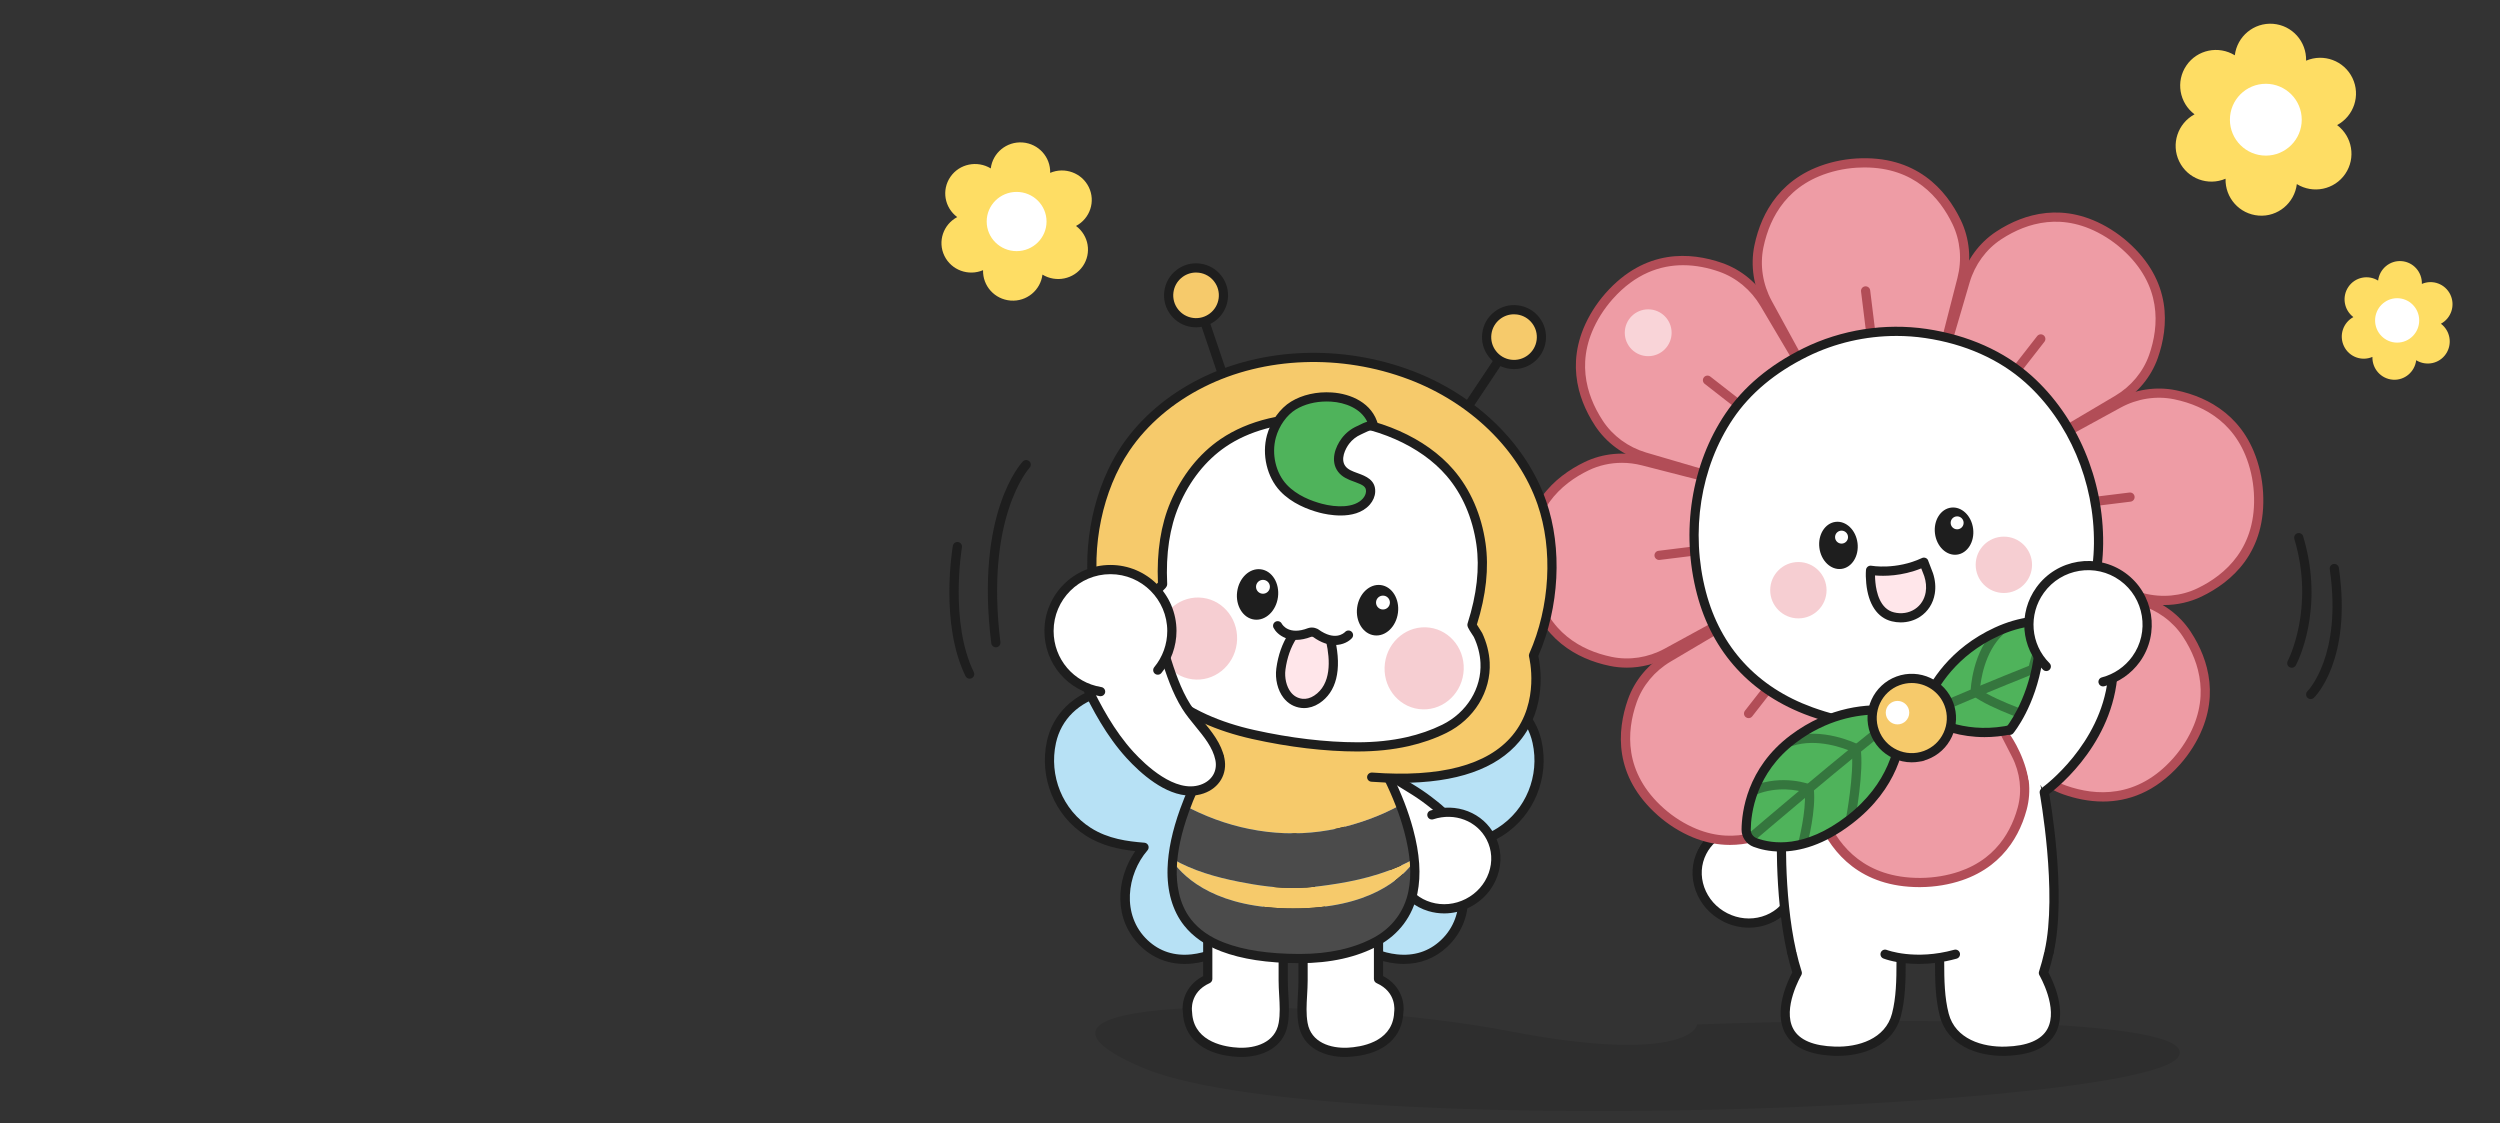 <svg width="316" height="142" viewBox="0 0 316 142" fill="none" xmlns="http://www.w3.org/2000/svg">
<rect x="0" y="0" width="316" height="142" fill="#333333" stroke="none"/>
<g clip-path="url(#clip0_7737_14744)">
<path d="M190.891 130.358C208.911 133.835 214.148 131.229 214.515 129.491C236.277 128.692 278.903 128.402 275.31 133.627C270.818 140.158 166.031 144.401 144.176 134.857C122.321 125.313 168.367 126.011 190.891 130.358Z" fill="black" fill-opacity="0.1"/>
<path d="M222.717 104.688C219.814 103.727 216.626 104.897 215.263 107.573C213.75 110.542 215.055 114.239 218.179 115.83C221.304 117.423 225.062 116.307 226.575 113.338C227.238 112.036 227.36 110.595 227.024 109.253" fill="white"/>
<path d="M221.17 117.14C220.058 117.14 218.945 116.873 217.915 116.349C216.271 115.511 215.034 114.113 214.434 112.412C213.829 110.7 213.939 108.888 214.745 107.309C216.228 104.397 219.661 103.062 222.901 104.136C223.206 104.237 223.371 104.566 223.27 104.871C223.169 105.176 222.838 105.343 222.535 105.24C219.843 104.35 217.003 105.441 215.781 107.837C215.123 109.128 215.034 110.616 215.531 112.024C216.032 113.441 217.066 114.609 218.444 115.312C219.821 116.014 221.374 116.164 222.815 115.736C224.247 115.312 225.398 114.366 226.056 113.074C226.628 111.95 226.772 110.643 226.459 109.395C226.382 109.082 226.57 108.767 226.882 108.688C227.196 108.609 227.509 108.799 227.588 109.111C227.969 110.632 227.793 112.227 227.093 113.602C226.288 115.181 224.887 116.334 223.146 116.852C222.499 117.044 221.835 117.139 221.17 117.139V117.14Z" fill="#1E1E1E"/>
<path d="M231.359 99.437C230.645 99.252 229.866 99.248 229.066 99.472C227.74 99.845 226.594 100.661 225.431 101.363C224.593 101.87 223.774 102.411 222.997 103.007C222.789 103.167 220.935 104.569 221.049 104.803L223.835 110.531L225.777 111.503C226.525 111.577 227.002 111.702 227.646 111.235C229.27 110.055 231.22 109.447 232.778 108.153C234.169 106.997 235.004 105.429 234.797 103.589C234.567 101.546 233.174 99.906 231.359 99.436V99.437Z" fill="white"/>
<path d="M226.625 112.158C226.404 112.158 226.184 112.133 225.961 112.108L225.719 112.081C225.648 112.075 225.58 112.055 225.516 112.023L223.574 111.052C223.46 110.994 223.367 110.902 223.311 110.786C221.319 106.691 220.722 105.463 220.543 105.049L220.526 105.057C220.279 104.552 220.523 104.165 222.608 102.571C223.359 101.993 224.173 101.443 225.129 100.865C225.336 100.74 225.545 100.61 225.752 100.48C226.73 99.869 227.741 99.239 228.908 98.911C229.781 98.666 230.656 98.654 231.504 98.872C233.566 99.406 235.121 101.275 235.374 103.522C235.588 105.427 234.797 107.23 233.148 108.599C232.251 109.344 231.24 109.87 230.262 110.377C229.453 110.796 228.689 111.193 227.986 111.704C227.491 112.064 227.053 112.156 226.624 112.156L226.625 112.158ZM225.944 110.935L226.091 110.951C226.658 111.015 226.916 111.044 227.303 110.764C228.077 110.202 228.915 109.766 229.727 109.344C230.692 108.843 231.604 108.37 232.406 107.704C233.352 106.919 234.434 105.578 234.219 103.652C234.02 101.881 232.812 100.413 231.213 99.999C230.567 99.832 229.897 99.843 229.223 100.031C228.217 100.314 227.278 100.9 226.37 101.468C226.157 101.6 225.945 101.732 225.732 101.861C224.813 102.417 224.035 102.942 223.351 103.468C222.343 104.238 221.9 104.642 221.71 104.834C222.205 105.853 223.872 109.278 224.27 110.099L225.943 110.935H225.944ZM221.572 104.548C221.572 104.548 221.572 104.55 221.574 104.55C221.574 104.55 221.574 104.548 221.572 104.548Z" fill="#1E1E1E"/>
<path d="M222.604 104.807C219.701 103.847 216.513 105.017 215.149 107.693C213.637 110.662 214.942 114.358 218.066 115.95C221.19 117.542 224.949 116.426 226.462 113.457C227.125 112.156 227.247 110.715 226.911 109.373" fill="white"/>
<path d="M221.055 117.259C219.943 117.259 218.83 116.992 217.801 116.469C216.156 115.631 214.92 114.233 214.319 112.531C213.714 110.82 213.824 109.007 214.63 107.429C216.113 104.517 219.545 103.183 222.785 104.255C223.091 104.357 223.256 104.686 223.155 104.99C223.054 105.296 222.726 105.462 222.42 105.36C219.727 104.47 216.887 105.561 215.666 107.956C215.008 109.248 214.918 110.735 215.415 112.143C215.917 113.561 216.951 114.729 218.328 115.431C219.706 116.134 221.259 116.284 222.7 115.856C224.131 115.431 225.283 114.485 225.941 113.193C226.513 112.069 226.656 110.763 226.344 109.513C226.266 109.202 226.455 108.885 226.767 108.808C227.075 108.73 227.395 108.919 227.472 109.231C227.853 110.752 227.677 112.347 226.977 113.722C226.173 115.301 224.772 116.454 223.031 116.972C222.384 117.163 221.72 117.258 221.054 117.258L221.055 117.259Z" fill="#1E1E1E"/>
<path d="M252.528 116.906C253.788 116.821 255.053 116.838 256.296 117.068C257.783 117.343 259.76 118.491 259.008 120.317C258.802 121.231 258.564 122.124 258.289 122.979C258.289 122.979 263.932 132.547 253.546 132.874C250.314 132.976 246.673 131.797 245.752 128.262C245.193 126.116 245.167 123.774 245.167 121.588C245.167 121.588 245.266 120.198 245.266 120.196C245.438 117.795 248.462 117.385 250.342 117.135C251.065 117.039 251.795 116.955 252.528 116.906Z" fill="white"/>
<path d="M253.177 133.462C249.881 133.462 246.163 132.145 245.189 128.41C244.631 126.27 244.585 123.963 244.585 121.589C244.585 121.268 244.845 121.008 245.167 121.008C245.488 121.008 245.748 121.268 245.748 121.589C245.748 123.884 245.791 126.11 246.314 128.116C247.154 131.337 250.583 132.385 253.527 132.293C256.249 132.208 258.017 131.462 258.782 130.078C260.218 127.472 257.811 123.318 257.786 123.276C257.702 123.133 257.683 122.96 257.734 122.802C257.988 122.015 258.223 121.147 258.432 120.226C258.504 119.912 258.823 119.717 259.128 119.786C259.442 119.858 259.638 120.17 259.568 120.483C259.372 121.345 259.155 122.162 258.92 122.916C259.457 123.912 261.356 127.816 259.803 130.637C258.828 132.408 256.729 133.357 253.565 133.458C253.437 133.461 253.308 133.463 253.177 133.463V133.462Z" fill="#1E1E1E"/>
<path d="M231.206 116.583C231.057 116.6 230.909 116.617 230.762 116.639C229.613 116.802 228.31 117.03 227.41 117.809C226.711 118.412 226.297 119.368 226.453 120.3C226.66 121.221 226.899 122.12 227.176 122.979C227.176 122.979 221.533 132.547 231.919 132.874C235.151 132.976 238.792 131.797 239.713 128.262C240.272 126.116 240.298 123.774 240.298 121.588C240.298 120.793 240.202 120.006 240.131 119.217C240.055 118.382 239.543 117.788 238.795 117.431C237.408 116.769 235.809 116.601 234.287 116.519C233.278 116.465 232.23 116.47 231.206 116.582V116.583Z" fill="white"/>
<path d="M232.29 133.462C232.159 133.462 232.03 133.46 231.901 133.457C228.737 133.356 226.638 132.407 225.662 130.635C224.11 127.814 226.009 123.91 226.545 122.915C226.309 122.156 226.092 121.338 225.897 120.478C225.825 120.165 226.023 119.853 226.336 119.782C226.653 119.71 226.961 119.907 227.033 120.221C227.241 121.14 227.476 122.009 227.73 122.801C227.781 122.959 227.762 123.132 227.678 123.275C227.654 123.316 225.247 127.47 226.684 130.076C227.447 131.461 229.216 132.207 231.939 132.292C234.871 132.384 238.312 131.337 239.152 128.115C239.673 126.109 239.716 123.884 239.716 121.588C239.716 121.267 239.977 121.007 240.298 121.007C240.619 121.007 240.88 121.267 240.88 121.588C240.88 123.962 240.833 126.269 240.276 128.408C239.303 132.144 235.584 133.461 232.289 133.461L232.29 133.462Z" fill="#1E1E1E"/>
<path d="M239.812 121.013C241.115 121.256 243.175 121.428 245.713 120.945L239.812 121.013Z" fill="white"/>
<path d="M259.008 120.317C259.887 116.419 259.768 112.419 259.369 108.47C258.701 101.855 257.481 95.579 254.551 89.568H226.715C226.715 89.568 225.22 96.426 225.293 103.856L225.222 103.772C225.222 103.772 224.751 112.742 226.451 120.299C226.451 120.299 243.204 121.79 259.007 120.316L259.008 120.317Z" fill="white"/>
<path d="M226.463 120.931C226.197 120.931 225.958 120.747 225.897 120.478C224.185 112.919 224.638 103.833 224.642 103.743C224.659 103.421 224.923 103.164 225.253 103.191C225.574 103.208 225.821 103.482 225.804 103.803C225.799 103.892 225.356 112.822 227.031 120.219C227.103 120.533 226.905 120.844 226.592 120.916C226.549 120.926 226.505 120.931 226.462 120.931H226.463Z" fill="#1E1E1E"/>
<path d="M259.001 120.935C258.958 120.935 258.915 120.93 258.871 120.92C258.558 120.848 258.362 120.537 258.432 120.224C260.101 112.86 257.843 100.372 257.82 100.247C257.762 99.931 257.971 99.627 258.287 99.57C258.601 99.509 258.906 99.72 258.965 100.036C259.061 100.558 261.289 112.883 259.568 120.481C259.507 120.751 259.266 120.934 259.001 120.934V120.935Z" fill="#1E1E1E"/>
<path d="M242.519 121.842C239.836 121.842 238.16 121.194 238.057 121.153C237.759 121.034 237.614 120.697 237.731 120.398C237.85 120.099 238.189 119.954 238.485 120.071C238.522 120.086 242.042 121.427 247.01 120.052C247.323 119.965 247.64 120.148 247.726 120.457C247.811 120.767 247.63 121.088 247.32 121.174C245.508 121.676 243.884 121.843 242.519 121.843V121.842Z" fill="#1E1E1E"/>
<path d="M233.168 87.817L230.172 97.05C229.443 99.296 229.534 101.728 230.51 103.898C232.048 107.319 235.443 111.612 242.796 111.55C244.499 111.535 246.217 111.26 247.82 110.716C249.09 110.285 250.287 109.667 251.336 108.862C252.25 108.159 253.043 107.32 253.693 106.39C254.283 105.549 254.756 104.636 255.124 103.688C255.312 103.202 255.473 102.705 255.609 102.203C256.224 99.925 255.922 97.508 254.839 95.384L250.101 86.169C250.101 86.169 243.66 89.829 233.169 87.816L233.168 87.817Z" fill="#EE9CA5"/>
<path d="M242.634 112.133C235.149 112.133 231.622 107.794 229.978 104.138C228.959 101.872 228.832 99.291 229.616 96.872L232.614 87.638C232.704 87.358 232.982 87.186 233.277 87.246C243.408 89.19 249.749 85.699 249.811 85.664C249.949 85.586 250.114 85.566 250.265 85.612C250.416 85.658 250.543 85.763 250.615 85.903L255.353 95.118C256.521 97.408 256.81 99.978 256.168 102.355C256.024 102.886 255.854 103.405 255.664 103.898C255.265 104.924 254.762 105.875 254.168 106.723C253.471 107.719 252.637 108.593 251.687 109.323C250.616 110.146 249.377 110.799 248.004 111.266C246.383 111.817 244.583 112.116 242.797 112.13C242.742 112.13 242.687 112.13 242.633 112.13L242.634 112.133ZM233.564 88.482L230.724 97.23C230.028 99.376 230.14 101.659 231.04 103.66C232.542 107.002 235.774 110.969 242.637 110.969C242.688 110.969 242.738 110.969 242.789 110.969C244.452 110.955 246.126 110.677 247.631 110.167C248.882 109.741 250.008 109.148 250.979 108.402C251.834 107.745 252.587 106.956 253.215 106.059C253.756 105.285 254.215 104.417 254.579 103.479C254.756 103.025 254.912 102.545 255.045 102.054C255.612 99.956 255.353 97.681 254.318 95.651L249.845 86.951C248.097 87.771 242.261 90.027 233.564 88.483V88.482Z" fill="#B24D57"/>
<path d="M242.893 96.232C242.593 96.232 242.338 96.002 242.314 95.697L241.423 84.716C241.396 84.395 241.635 84.114 241.955 84.089C242.28 84.063 242.557 84.301 242.582 84.621L243.473 95.603C243.5 95.923 243.261 96.204 242.941 96.229C242.925 96.231 242.909 96.231 242.893 96.231V96.232Z" fill="#B24D57"/>
<path d="M245.444 45.175L247.985 35.272C248.604 32.862 248.393 30.299 247.312 28.058C245.609 24.525 242.008 20.168 234.667 20.614C232.967 20.717 231.263 21.098 229.69 21.755C228.443 22.276 227.276 22.99 226.269 23.894C225.39 24.684 224.64 25.611 224.036 26.625C223.488 27.545 223.06 28.533 222.739 29.554C222.574 30.077 222.437 30.609 222.327 31.145C221.824 33.583 222.244 36.119 223.43 38.306L228.613 47.791C228.613 47.791 234.866 43.593 245.444 45.176V45.175Z" fill="#EE9CA5"/>
<path d="M228.613 48.372C228.567 48.372 228.52 48.366 228.475 48.354C228.317 48.316 228.181 48.212 228.103 48.068L222.918 38.583C221.647 36.238 221.235 33.555 221.756 31.026C221.871 30.466 222.016 29.912 222.183 29.378C222.529 28.276 222.984 27.249 223.534 26.327C224.179 25.243 224.968 24.278 225.879 23.46C226.91 22.535 228.116 21.78 229.465 21.216C231.06 20.55 232.846 20.14 234.632 20.032C242.22 19.581 246.004 24.003 247.836 27.804C248.958 30.131 249.21 32.834 248.548 35.416L246.007 45.319C245.932 45.609 245.65 45.789 245.356 45.751C235.16 44.226 228.999 48.233 228.937 48.273C228.84 48.338 228.727 48.372 228.613 48.372ZM235.688 21.164C235.367 21.164 235.039 21.174 234.703 21.195C233.046 21.295 231.391 21.673 229.915 22.291C228.687 22.804 227.591 23.489 226.658 24.326C225.835 25.066 225.12 25.94 224.535 26.923C224.031 27.769 223.613 28.713 223.295 29.729C223.138 30.225 223.005 30.742 222.897 31.263C222.431 33.524 222.803 35.927 223.942 38.029L228.835 46.982C230.563 46.016 236.27 43.354 245.011 44.528L247.422 35.129C248.017 32.813 247.792 30.392 246.789 28.313C245.192 25.001 241.983 21.166 235.689 21.166L235.688 21.164Z" fill="#B24D57"/>
<path d="M236.904 46.186C236.614 46.186 236.364 45.97 236.327 45.675L235.236 36.843C235.197 36.524 235.424 36.234 235.742 36.195C236.064 36.157 236.352 36.382 236.39 36.701L237.482 45.532C237.521 45.852 237.294 46.142 236.976 46.181C236.951 46.184 236.928 46.186 236.904 46.186Z" fill="#B24D57"/>
<path d="M217.461 60.769L207.679 58.259C205.298 57.648 202.768 57.856 200.553 58.923C197.064 60.606 192.761 64.163 193.201 71.413C193.303 73.093 193.679 74.775 194.328 76.329C194.843 77.561 195.548 78.713 196.441 79.707C197.221 80.576 198.137 81.318 199.139 81.914C200.047 82.454 201.023 82.878 202.031 83.195C202.548 83.357 203.073 83.493 203.604 83.602C206.011 84.099 208.516 83.684 210.677 82.512L220.045 77.393C220.045 77.393 215.898 71.217 217.462 60.769H217.461Z" fill="#EE9CA5"/>
<path d="M205.629 84.39C204.91 84.39 204.192 84.318 203.486 84.172C202.928 84.058 202.381 83.916 201.857 83.751C200.772 83.408 199.757 82.959 198.841 82.415C197.768 81.776 196.815 80.995 196.008 80.097C195.094 79.078 194.348 77.886 193.792 76.554C193.134 74.978 192.729 73.213 192.621 71.448C192.165 63.944 196.546 60.21 200.301 58.399C202.599 57.291 205.27 57.041 207.824 57.695L217.607 60.205C217.896 60.279 218.083 60.559 218.038 60.855C216.525 70.962 220.488 77.009 220.529 77.069C220.62 77.204 220.65 77.372 220.61 77.531C220.572 77.691 220.468 77.825 220.323 77.905L210.955 83.024C209.293 83.927 207.457 84.391 205.629 84.391V84.39ZM205.004 58.501C203.544 58.501 202.108 58.821 200.807 59.447C197.372 61.103 193.365 64.518 193.783 71.377C193.882 73.012 194.256 74.647 194.865 76.104C195.37 77.315 196.047 78.396 196.874 79.317C197.602 80.13 198.465 80.834 199.437 81.414C200.274 81.913 201.206 82.325 202.206 82.639C202.692 82.792 203.202 82.924 203.722 83.032C205.955 83.494 208.326 83.125 210.399 81.999L219.235 77.171C218.278 75.456 215.657 69.823 216.813 61.202L207.535 58.822C206.698 58.608 205.848 58.5 205.005 58.5L205.004 58.501Z" fill="#B24D57"/>
<path d="M209.706 70.78C209.416 70.78 209.166 70.564 209.129 70.269C209.09 69.95 209.317 69.66 209.635 69.621L219.253 68.432C219.579 68.391 219.862 68.62 219.901 68.938C219.941 69.258 219.714 69.547 219.396 69.587L209.778 70.775C209.753 70.778 209.73 70.78 209.706 70.78Z" fill="#B24D57"/>
<path d="M260.918 73.011L270.818 75.552C273.228 76.17 275.789 75.959 278.029 74.879C281.56 73.176 285.916 69.576 285.471 62.238C285.368 60.539 284.988 58.836 284.331 57.263C283.811 56.017 283.097 54.85 282.193 53.844C281.404 52.964 280.477 52.215 279.463 51.611C278.543 51.063 277.556 50.635 276.535 50.315C276.012 50.151 275.481 50.014 274.944 49.903C272.507 49.4 269.972 49.82 267.786 51.006L258.305 56.188C258.305 56.188 262.501 62.439 260.919 73.012L260.918 73.011Z" fill="#EE9CA5"/>
<path d="M273.525 76.477C272.574 76.477 271.615 76.357 270.673 76.116L260.772 73.575C260.484 73.501 260.297 73.221 260.341 72.925C261.873 62.693 257.861 56.572 257.82 56.512C257.729 56.376 257.699 56.208 257.739 56.049C257.777 55.89 257.881 55.755 258.026 55.676L267.507 50.495C269.85 49.223 272.534 48.812 275.061 49.333C275.627 49.45 276.182 49.593 276.71 49.759C277.808 50.105 278.834 50.559 279.76 51.11C280.846 51.757 281.809 52.546 282.626 53.455C283.55 54.483 284.305 55.69 284.868 57.038C285.534 58.633 285.943 60.419 286.052 62.203C286.513 69.794 282.082 73.57 278.283 75.402C276.806 76.114 275.177 76.476 273.525 76.476V76.477ZM261.566 72.577L270.962 74.988C273.276 75.583 275.698 75.357 277.776 74.354C281.253 72.677 285.311 69.22 284.889 62.274C284.789 60.618 284.411 58.962 283.793 57.486C283.281 56.258 282.596 55.164 281.759 54.232C281.022 53.41 280.148 52.695 279.164 52.109C278.315 51.604 277.372 51.186 276.36 50.868C275.869 50.714 275.352 50.579 274.825 50.47C272.564 50.005 270.163 50.375 268.063 51.515L259.114 56.406C260.08 58.134 262.739 63.839 261.567 72.575L261.566 72.577Z" fill="#B24D57"/>
<path d="M259.786 64.582C259.496 64.582 259.246 64.366 259.21 64.071C259.17 63.752 259.397 63.462 259.715 63.423L269.162 62.256C269.49 62.218 269.771 62.444 269.811 62.762C269.85 63.081 269.623 63.371 269.305 63.41L259.858 64.577C259.833 64.58 259.81 64.582 259.786 64.582Z" fill="#B24D57"/>
<path d="M250.316 86.536L255.488 95.277C256.746 97.404 258.693 99.056 261.028 99.872C264.705 101.157 270.295 101.687 275.138 96.219C276.26 94.952 277.189 93.489 277.832 91.922C278.342 90.681 278.66 89.359 278.732 88.017C278.795 86.845 278.671 85.667 278.384 84.53C278.122 83.499 277.728 82.505 277.237 81.563C276.986 81.08 276.708 80.61 276.408 80.155C275.049 78.09 272.973 76.604 270.604 75.9L260.302 72.879C260.302 72.879 258.857 80.22 250.317 86.537L250.316 86.536Z" fill="#EE9CA5"/>
<path d="M265.811 101.313C263.991 101.313 262.291 100.929 260.835 100.42C258.411 99.573 256.334 97.852 254.986 95.573L249.815 86.833C249.664 86.576 249.731 86.246 249.969 86.068C258.233 79.956 259.715 72.838 259.729 72.766C259.76 72.605 259.858 72.466 259.998 72.381C260.138 72.296 260.307 72.273 260.463 72.32L270.766 75.341C273.307 76.094 275.482 77.691 276.893 79.834C277.205 80.31 277.494 80.8 277.751 81.292C278.28 82.307 278.682 83.347 278.945 84.386C279.254 85.604 279.378 86.837 279.312 88.049C279.238 89.422 278.921 90.8 278.369 92.144C277.717 93.733 276.75 95.275 275.572 96.605C272.404 100.182 268.934 101.314 265.811 101.314V101.313ZM251.081 86.688L255.988 94.981C257.196 97.024 259.054 98.566 261.218 99.322C264.84 100.586 270.117 101.008 274.701 95.832C275.794 94.599 276.69 93.17 277.294 91.701C277.796 90.479 278.084 89.229 278.15 87.986C278.21 86.891 278.098 85.776 277.818 84.671C277.578 83.722 277.208 82.766 276.72 81.83C276.481 81.373 276.213 80.917 275.922 80.474C274.662 78.559 272.715 77.132 270.439 76.457L260.719 73.607C260.181 75.504 258.039 81.376 251.083 86.688H251.081Z" fill="#B24D57"/>
<path d="M263.153 85.552C263.028 85.552 262.903 85.512 262.796 85.43L255.878 80.032C255.625 79.835 255.58 79.469 255.777 79.215C255.975 78.962 256.34 78.915 256.595 79.114L263.513 84.511C263.766 84.709 263.811 85.075 263.614 85.329C263.499 85.476 263.327 85.552 263.154 85.552H263.153Z" fill="#B24D57"/>
<path d="M219.551 77.987L210.872 83.121C208.76 84.371 207.121 86.304 206.311 88.621C205.036 92.272 204.509 97.823 209.938 102.631C211.196 103.745 212.649 104.667 214.205 105.306C215.438 105.813 216.749 106.127 218.082 106.2C219.246 106.263 220.415 106.14 221.545 105.853C222.568 105.594 223.556 105.203 224.491 104.715C224.971 104.465 225.437 104.19 225.889 103.892C227.94 102.543 229.415 100.482 230.114 98.129L233.113 87.901C233.113 87.901 225.824 86.467 219.553 77.987H219.551Z" fill="#EE9CA5"/>
<path d="M218.68 106.799C218.47 106.799 218.26 106.794 218.051 106.782C216.687 106.709 215.318 106.393 213.983 105.846C212.405 105.198 210.873 104.237 209.552 103.067C203.933 98.091 204.389 92.361 205.762 88.43C206.602 86.023 208.313 83.961 210.576 82.621L219.255 77.486C219.511 77.335 219.842 77.402 220.019 77.641C226.069 85.819 233.155 87.316 233.225 87.33C233.386 87.361 233.525 87.46 233.61 87.599C233.695 87.74 233.718 87.908 233.671 88.065L230.671 98.293C229.923 100.817 228.338 102.978 226.209 104.379C225.737 104.69 225.249 104.978 224.761 105.232C223.75 105.759 222.717 106.158 221.689 106.417C220.69 106.67 219.68 106.798 218.681 106.798L218.68 106.799ZM219.399 78.755L211.169 83.624C209.141 84.824 207.611 86.668 206.861 88.815C205.606 92.409 205.188 97.649 210.324 102.198C211.548 103.282 212.966 104.171 214.425 104.77C215.638 105.268 216.879 105.554 218.112 105.62C219.201 105.681 220.305 105.568 221.401 105.29C222.342 105.051 223.291 104.685 224.222 104.201C224.675 103.964 225.128 103.698 225.569 103.407C227.469 102.157 228.884 100.224 229.554 97.965L232.382 88.318C230.495 87.783 224.669 85.654 219.398 78.754L219.399 78.755Z" fill="#B24D57"/>
<path d="M221.021 90.773C220.896 90.773 220.771 90.733 220.665 90.65C220.411 90.453 220.366 90.087 220.563 89.833L226.902 81.709C227.099 81.455 227.465 81.409 227.719 81.608C227.973 81.805 228.018 82.171 227.82 82.425L221.482 90.549C221.367 90.697 221.195 90.773 221.022 90.773H221.021Z" fill="#B24D57"/>
<path d="M258.966 55.672L267.645 50.538C269.757 49.288 271.397 47.355 272.206 45.038C273.481 41.387 274.008 35.836 268.579 31.028C267.322 29.914 265.869 28.992 264.313 28.353C263.08 27.846 261.768 27.532 260.435 27.459C259.271 27.396 258.102 27.519 256.972 27.806C255.949 28.066 254.961 28.456 254.026 28.944C253.546 29.194 253.08 29.469 252.628 29.767C250.578 31.116 249.102 33.177 248.404 35.53L245.404 45.758C245.404 45.758 252.693 47.192 258.964 55.672H258.966Z" fill="#EE9CA5"/>
<path d="M258.966 56.254C258.786 56.254 258.611 56.171 258.498 56.018C252.448 47.839 245.363 46.343 245.292 46.329C245.131 46.298 244.993 46.2 244.908 46.06C244.824 45.92 244.8 45.752 244.847 45.594L247.847 35.366C248.596 32.842 250.181 30.681 252.31 29.28C252.785 28.966 253.272 28.68 253.758 28.427C254.768 27.9 255.802 27.502 256.83 27.242C258.036 26.936 259.26 26.811 260.466 26.878C261.832 26.951 263.2 27.267 264.534 27.815C266.113 28.462 267.645 29.424 268.965 30.592C274.585 35.57 274.129 41.299 272.755 45.229C271.915 47.636 270.205 49.699 267.94 51.038L259.262 56.173C259.17 56.228 259.067 56.255 258.966 56.255V56.254ZM246.134 45.342C248.021 45.877 253.848 48.005 259.118 54.906L267.348 50.036C269.377 48.836 270.906 46.992 271.657 44.845C272.912 41.251 273.33 36.012 268.194 31.463C266.97 30.379 265.552 29.489 264.092 28.89C262.88 28.392 261.639 28.106 260.405 28.039C259.315 27.982 258.209 28.092 257.116 28.369C256.175 28.608 255.226 28.974 254.296 29.459C253.846 29.693 253.393 29.96 252.949 30.252C251.049 31.503 249.633 33.435 248.963 35.695L246.135 45.342H246.134Z" fill="#B24D57"/>
<path d="M252.458 50.471C252.333 50.471 252.207 50.431 252.101 50.348C251.848 50.151 251.802 49.785 252 49.531L257.497 42.483C257.695 42.229 258.06 42.184 258.315 42.382C258.568 42.58 258.613 42.946 258.416 43.199L252.918 50.247C252.803 50.395 252.632 50.471 252.459 50.471H252.458Z" fill="#B24D57"/>
<path d="M228.202 47.123L223.031 38.382C221.773 36.255 219.825 34.602 217.491 33.787C213.814 32.502 208.223 31.971 203.381 37.44C202.259 38.707 201.33 40.169 200.686 41.736C200.177 42.978 199.859 44.3 199.787 45.642C199.724 46.813 199.847 47.991 200.135 49.129C200.397 50.16 200.791 51.154 201.282 52.096C201.533 52.579 201.811 53.049 202.111 53.504C203.47 55.569 205.545 57.055 207.915 57.758L218.217 60.779C218.217 60.779 219.661 53.439 228.201 47.122L228.202 47.123Z" fill="#EE9CA5"/>
<path d="M218.217 61.364C218.162 61.364 218.107 61.356 218.054 61.34L207.752 58.32C205.21 57.566 203.035 55.97 201.624 53.826C201.312 53.351 201.023 52.86 200.767 52.368C200.238 51.355 199.836 50.315 199.572 49.275C199.264 48.056 199.14 46.825 199.206 45.612C199.28 44.238 199.598 42.859 200.149 41.518C200.8 39.93 201.768 38.388 202.946 37.056C207.958 31.396 213.727 31.859 217.684 33.24C220.106 34.087 222.183 35.808 223.532 38.087L228.703 46.827C228.854 47.084 228.788 47.414 228.549 47.592C220.311 53.686 218.804 60.824 218.789 60.895C218.757 61.056 218.659 61.195 218.52 61.279C218.427 61.336 218.322 61.364 218.217 61.364ZM212.746 33.521C209.887 33.521 206.714 34.556 203.817 37.828C202.725 39.063 201.828 40.491 201.224 41.96C200.723 43.181 200.435 44.43 200.368 45.675C200.309 46.77 200.421 47.885 200.701 48.989C200.942 49.941 201.312 50.896 201.799 51.83C202.038 52.288 202.306 52.743 202.597 53.187C203.857 55.101 205.804 56.528 208.081 57.204L217.801 60.053C218.338 58.157 220.48 52.284 227.436 46.972L222.53 38.679C221.32 36.636 219.463 35.095 217.299 34.338C215.966 33.873 214.409 33.521 212.745 33.521H212.746Z" fill="#B24D57"/>
<path d="M222.618 53.937C222.493 53.937 222.368 53.897 222.262 53.814L215.47 48.517C215.217 48.32 215.172 47.953 215.369 47.7C215.566 47.446 215.932 47.4 216.186 47.599L222.978 52.896C223.231 53.093 223.276 53.46 223.079 53.713C222.964 53.86 222.792 53.937 222.619 53.937H222.618Z" fill="#B24D57"/>
<path d="M208.332 45.02C209.967 45.02 211.292 43.694 211.292 42.06C211.292 40.425 209.967 39.1 208.332 39.1C206.697 39.1 205.372 40.425 205.372 42.06C205.372 43.694 206.697 45.02 208.332 45.02Z" fill="#F9D4D8"/>
<path d="M241.723 91.686C237.496 92.073 233.165 91.501 228.895 89.952C221.859 87.398 216.965 82.218 215.061 74.946C213.113 67.504 214.244 59.027 218.577 52.605C220.967 49.062 224.399 46.422 228.221 44.538C232.867 42.247 238.314 41.395 243.44 42.153C248.202 42.858 252.814 44.705 256.408 47.931C262.174 53.105 265.335 61.052 265.256 68.744C265.179 76.26 261.693 82.476 255.491 86.666C251.203 89.563 246.531 91.245 241.723 91.686Z" fill="white"/>
<path d="M239.146 92.386C235.657 92.386 232.154 91.754 228.697 90.499C221.349 87.832 216.439 82.504 214.499 75.094C212.434 67.207 213.777 58.678 218.094 52.281C220.373 48.902 223.694 46.122 227.963 44.017C232.733 41.666 238.261 40.8 243.525 41.578C248.753 42.353 253.343 44.4 256.797 47.499C262.541 52.654 265.92 60.6 265.838 68.752C265.76 76.412 262.294 82.774 255.816 87.149C251.462 90.09 246.738 91.811 241.776 92.267C240.901 92.348 240.024 92.387 239.146 92.387V92.386ZM239.708 42.463C235.831 42.463 231.945 43.351 228.479 45.06C224.393 47.074 221.224 49.722 219.06 52.931C214.928 59.056 213.643 67.231 215.624 74.799C217.463 81.823 222.121 86.874 229.094 89.405C233.258 90.918 237.489 91.492 241.669 91.106C246.433 90.669 250.974 89.014 255.164 86.183C261.311 82.032 264.599 75.999 264.674 68.737C264.753 60.914 261.517 53.298 256.019 48.364C252.735 45.417 248.355 43.468 243.355 42.729C242.148 42.55 240.928 42.462 239.708 42.462V42.463Z" fill="#1E1E1E"/>
<path d="M247.359 70.107C248.691 69.942 249.607 68.478 249.404 66.836C249.202 65.195 247.957 63.997 246.625 64.162C245.293 64.326 244.377 65.79 244.58 67.432C244.783 69.074 246.027 70.272 247.359 70.107Z" fill="#1E1E1E"/>
<path d="M247.383 66.906C247.835 66.906 248.202 66.54 248.202 66.087C248.202 65.635 247.835 65.268 247.383 65.268C246.93 65.268 246.563 65.635 246.563 66.087C246.563 66.54 246.93 66.906 247.383 66.906Z" fill="white"/>
<path d="M232.747 71.911C234.079 71.746 234.995 70.282 234.792 68.64C234.589 66.998 233.345 65.801 232.013 65.965C230.681 66.13 229.765 67.594 229.968 69.236C230.17 70.878 231.415 72.075 232.747 71.911Z" fill="#1E1E1E"/>
<path d="M232.771 68.712C233.224 68.712 233.591 68.345 233.591 67.893C233.591 67.44 233.224 67.073 232.771 67.073C232.319 67.073 231.952 67.44 231.952 67.893C231.952 68.345 232.319 68.712 232.771 68.712Z" fill="white"/>
<path d="M236.441 72.084C236.441 72.084 239.839 73.217 243.181 71.064C243.224 71.037 243.901 73.026 243.931 73.16C244.61 76.151 242.383 78.733 239.258 77.969C237.331 77.499 236.646 75.449 236.473 73.685C236.421 73.157 236.397 72.614 236.441 72.084Z" fill="#FFE6EA"/>
<path d="M240.253 78.672C239.877 78.672 239.496 78.626 239.12 78.534C237.298 78.089 236.153 76.388 235.894 73.741C235.83 73.098 235.819 72.54 235.861 72.036C235.875 71.871 235.957 71.721 236.088 71.621C236.219 71.521 236.389 71.48 236.548 71.511C236.579 71.516 239.666 72.065 242.935 70.537C243.211 70.407 243.544 70.514 243.693 70.784C243.722 70.839 243.742 70.895 243.754 70.953C243.805 71.107 243.985 71.563 244.127 71.926C244.231 72.189 244.316 72.408 244.331 72.458C244.617 73.325 244.694 74.221 244.555 75.05C244.352 76.269 243.691 77.301 242.696 77.957C241.982 78.426 241.13 78.671 240.254 78.671L240.253 78.672ZM237.001 72.739C237.004 73.012 237.02 73.307 237.052 73.627C237.173 74.854 237.636 76.974 239.396 77.403C240.345 77.635 241.291 77.488 242.054 76.984C242.776 76.508 243.256 75.753 243.407 74.857C243.515 74.214 243.452 73.51 243.225 72.822C243.208 72.77 243.133 72.579 243.043 72.349C242.968 72.158 242.902 71.991 242.846 71.844C240.36 72.853 238.092 72.833 237.001 72.737V72.739Z" fill="#1E1E1E"/>
<path d="M253.288 74.955C255.255 74.955 256.85 73.36 256.85 71.392C256.85 69.425 255.255 67.83 253.288 67.83C251.32 67.83 249.726 69.425 249.726 71.392C249.726 73.36 251.32 74.955 253.288 74.955Z" fill="#F6CED2"/>
<path d="M227.315 78.164C229.282 78.164 230.877 76.569 230.877 74.602C230.877 72.635 229.282 71.04 227.315 71.04C225.348 71.04 223.753 72.635 223.753 74.602C223.753 76.569 225.348 78.164 227.315 78.164Z" fill="#F6CED2"/>
<path d="M240.352 91.553C240.377 90.647 239.694 89.874 238.792 89.792C236.417 89.576 231.542 89.724 226.636 93.424C221.409 97.367 220.739 102.591 220.716 104.852C220.708 105.585 221.162 106.238 221.85 106.492C223.78 107.209 228.147 107.968 233.798 103.611C239.395 99.295 240.285 94.084 240.353 91.552L240.352 91.553Z" fill="#4FB35B"/>
<path d="M221.201 106.557C221.037 106.557 220.875 106.488 220.759 106.354C220.55 106.11 220.579 105.742 220.822 105.533C220.95 105.423 233.676 94.525 239.588 90.075C239.845 89.883 240.211 89.935 240.403 90.19C240.597 90.447 240.545 90.812 240.288 91.005C234.405 95.433 221.707 106.307 221.58 106.416C221.47 106.511 221.335 106.557 221.2 106.557H221.201Z" fill="#35763E"/>
<path d="M227.901 107.081C227.852 107.081 227.802 107.075 227.753 107.062C227.442 106.98 227.257 106.662 227.337 106.351C227.348 106.312 228.298 102.649 228.135 100.157C227.249 99.896 224.709 99.335 221.992 100.424C221.691 100.542 221.354 100.398 221.235 100.101C221.115 99.802 221.259 99.463 221.558 99.343C225.359 97.821 228.751 99.126 228.893 99.182C229.093 99.261 229.232 99.442 229.258 99.655C229.578 102.356 228.508 106.473 228.463 106.645C228.394 106.907 228.158 107.08 227.901 107.08V107.081Z" fill="#35763E"/>
<path d="M233.929 103.998C233.893 103.998 233.857 103.995 233.821 103.988C233.504 103.929 233.297 103.624 233.356 103.308C233.367 103.252 234.372 97.842 234.063 95.002C233.086 94.578 229.673 93.276 226.597 94.274C226.288 94.372 225.963 94.205 225.863 93.9C225.765 93.593 225.932 93.265 226.237 93.166C230.315 91.845 234.675 93.993 234.859 94.086C235.026 94.171 235.144 94.331 235.172 94.517C235.628 97.451 234.546 103.276 234.499 103.522C234.447 103.802 234.203 103.997 233.928 103.997L233.929 103.998Z" fill="#35763E"/>
<path d="M225.07 107.635C223.632 107.635 222.471 107.345 221.646 107.038C220.731 106.699 220.123 105.817 220.133 104.847C220.156 102.651 220.801 97.097 226.285 92.96C231.317 89.164 236.312 88.982 238.845 89.213C240.048 89.322 240.967 90.357 240.934 91.57C240.86 94.343 239.881 99.657 234.152 104.073C230.547 106.852 227.434 107.635 225.07 107.635ZM237.36 90.311C234.802 90.311 230.911 90.928 226.986 93.889C221.914 97.716 221.318 102.835 221.297 104.86C221.292 105.349 221.588 105.776 222.051 105.948C224.008 106.674 228.089 107.278 233.441 103.152C238.788 99.029 239.701 94.106 239.769 91.539C239.785 90.939 239.333 90.427 238.739 90.373C238.341 90.337 237.878 90.312 237.36 90.312V90.311Z" fill="#1E1E1E"/>
<path d="M244.249 91.049C243.44 90.641 243.082 89.675 243.437 88.841C244.371 86.647 246.808 82.422 252.39 79.854C258.337 77.117 263.256 78.999 265.26 80.049C265.909 80.39 266.269 81.097 266.167 81.823C265.885 83.864 264.486 88.068 257.974 90.984C251.523 93.871 246.511 92.19 244.249 91.05V91.049Z" fill="#4FB35B"/>
<path d="M243.553 90.788C243.333 90.788 243.123 90.663 243.024 90.45C242.89 90.158 243.017 89.812 243.308 89.677C250.028 86.576 265.65 80.525 265.807 80.465C266.109 80.35 266.444 80.497 266.56 80.798C266.676 81.097 266.527 81.434 266.227 81.55C266.07 81.611 250.481 87.649 243.796 90.735C243.717 90.771 243.634 90.789 243.552 90.789L243.553 90.788Z" fill="#35763E"/>
<path d="M263.309 87.737C263.264 87.737 263.218 87.732 263.171 87.721C262.997 87.678 258.865 86.673 256.636 85.111C256.462 84.988 256.367 84.778 256.393 84.566C256.411 84.414 256.865 80.809 260.007 78.182C260.253 77.975 260.62 78.008 260.827 78.254C261.034 78.501 261.001 78.868 260.755 79.075C258.508 80.953 257.801 83.456 257.611 84.36C259.729 85.684 263.406 86.579 263.445 86.589C263.758 86.665 263.95 86.978 263.875 87.291C263.81 87.559 263.571 87.737 263.31 87.737L263.309 87.737Z" fill="#35763E"/>
<path d="M257.741 91.588C257.683 91.588 257.623 91.58 257.564 91.56C257.326 91.484 251.682 89.68 249.313 87.89C249.163 87.776 249.076 87.597 249.082 87.409C249.088 87.204 249.257 82.345 252.353 79.378C252.583 79.156 252.952 79.163 253.176 79.397C253.398 79.629 253.39 79.997 253.157 80.22C250.816 82.464 250.352 86.081 250.265 87.141C252.622 88.757 257.863 90.433 257.918 90.451C258.225 90.549 258.394 90.875 258.296 91.182C258.218 91.428 257.989 91.588 257.741 91.588Z" fill="#35763E"/>
<path d="M250.849 93.171C247.809 93.171 245.44 92.3 243.987 91.569C242.904 91.023 242.428 89.725 242.901 88.613C243.897 86.275 246.421 81.959 252.147 79.323C258.387 76.451 263.585 78.513 265.53 79.532C266.39 79.982 266.877 80.935 266.744 81.902C266.424 84.209 264.892 88.523 258.212 91.514C255.48 92.737 252.997 93.171 250.849 93.171ZM244.511 90.529C246.806 91.685 251.575 93.209 257.737 90.452C263.904 87.691 265.305 83.811 265.592 81.744C265.66 81.254 265.423 80.791 264.991 80.564C263.199 79.625 258.407 77.725 252.634 80.382C247.263 82.854 244.903 86.885 243.973 89.069C243.739 89.618 243.975 90.26 244.512 90.529H244.511Z" fill="#1E1E1E"/>
<path d="M241.647 95.774C244.415 95.774 246.659 93.53 246.659 90.762C246.659 87.994 244.415 85.75 241.647 85.75C238.879 85.75 236.635 87.994 236.635 90.762C236.635 93.53 238.879 95.774 241.647 95.774Z" fill="#F6CA6B"/>
<path d="M241.644 96.359C240.844 96.359 240.048 96.185 239.302 95.84C237.945 95.213 236.913 94.096 236.398 92.694C235.332 89.798 236.82 86.577 239.715 85.511C242.603 84.447 245.831 85.935 246.896 88.83C247.412 90.232 247.352 91.75 246.726 93.106C246.099 94.462 244.982 95.494 243.579 96.011C242.949 96.243 242.295 96.358 241.644 96.358V96.359ZM241.642 86.332C241.135 86.332 240.62 86.42 240.117 86.606C237.825 87.449 236.646 90.001 237.491 92.294C237.9 93.404 238.715 94.289 239.79 94.785C240.865 95.28 242.066 95.33 243.178 94.92C244.288 94.511 245.173 93.695 245.669 92.62C246.165 91.546 246.214 90.343 245.804 89.233C245.146 87.444 243.446 86.332 241.642 86.332Z" fill="#1E1E1E"/>
<path d="M239.845 91.565C240.665 91.565 241.33 90.9 241.33 90.079C241.33 89.259 240.665 88.594 239.845 88.594C239.024 88.594 238.359 89.259 238.359 90.079C238.359 90.9 239.024 91.565 239.845 91.565Z" fill="white"/>
<path d="M258.595 99.873C258.644 99.866 258.697 99.85 258.754 99.82C258.957 99.715 259.15 99.504 259.323 99.357C259.986 98.796 260.614 98.194 261.211 97.564C263.101 95.566 264.689 93.255 265.744 90.709C266.408 89.106 266.853 87.412 267.03 85.684L266.628 84.671L264.588 82.442L260.255 80.912L257.833 80.72L257.585 83.482C256.711 89.073 253.848 92.564 253.848 92.564C253.848 92.564 255.729 94.976 256.402 98.486C256.479 98.887 256.896 98.891 257.217 98.948C257.495 98.996 257.772 99.109 257.969 99.318C258.157 99.519 258.24 99.921 258.594 99.872L258.595 99.873Z" fill="white"/>
<path d="M258.601 100.516C258.421 100.516 258.242 100.431 258.129 100.274C257.941 100.014 258 99.649 258.26 99.462C258.333 99.41 265.506 94.141 266.435 85.766L266.126 84.986L264.257 82.942L260.133 81.487L258.362 81.346L258.164 83.535C257.271 89.255 254.596 92.545 254.482 92.682C254.278 92.931 253.911 92.965 253.664 92.76C253.416 92.556 253.381 92.189 253.584 91.941C253.61 91.91 256.174 88.742 257.009 83.392L257.252 80.669C257.281 80.353 257.565 80.128 257.877 80.141L260.299 80.331C260.35 80.336 260.4 80.346 260.447 80.363L264.781 81.892C264.871 81.924 264.952 81.978 265.016 82.049L267.056 84.28C267.104 84.331 267.14 84.392 267.167 84.457L267.57 85.469C267.604 85.557 267.618 85.65 267.608 85.743C266.688 94.729 259.257 100.178 258.94 100.405C258.837 100.479 258.718 100.515 258.6 100.515L258.601 100.516Z" fill="#1E1E1E"/>
<path d="M258.652 84.24C256.101 81.697 255.699 77.606 257.873 74.589C260.285 71.242 264.953 70.484 268.301 72.895C271.648 75.307 272.407 79.976 269.995 83.324C268.938 84.791 267.446 85.761 265.823 86.184" fill="white"/>
<path d="M265.823 86.765C265.564 86.765 265.329 86.591 265.261 86.33C265.179 86.018 265.366 85.701 265.676 85.62C267.221 85.217 268.587 84.281 269.523 82.982C271.743 79.901 271.042 75.587 267.961 73.366C264.879 71.145 260.565 71.846 258.345 74.928C256.357 77.688 256.659 81.431 259.062 83.828C259.29 84.055 259.29 84.423 259.064 84.651C258.837 84.879 258.469 84.879 258.241 84.653C255.43 81.851 255.076 77.475 257.401 74.248C259.996 70.647 265.04 69.828 268.641 72.423C272.244 75.019 273.062 80.061 270.467 83.663C269.372 85.18 267.776 86.276 265.97 86.746C265.921 86.759 265.872 86.765 265.823 86.765Z" fill="#1E1E1E"/>
<path d="M163.889 106.022C164.521 109.368 165.528 112.789 167.551 115.744C170.321 119.792 177.741 123.773 182.533 119.259C186.181 115.821 185.372 110.309 182.585 107.098C184.951 106.909 187.383 106.563 189.638 105.126C193.406 102.727 195.245 98.132 194.284 93.779C193.549 90.449 190.988 88.178 187.716 87.355C178.078 84.931 168.762 92.445 163.716 98.62L163.623 98.752C163.623 98.752 163.566 98.748 163.568 98.752L163.476 98.62C158.429 92.445 149.113 84.932 139.476 87.355C136.203 88.178 133.642 90.449 132.908 93.779C131.948 98.133 133.787 102.727 137.553 105.126C139.81 106.563 142.241 106.909 144.607 107.098C141.821 110.31 141.011 115.822 144.659 119.259C149.45 123.773 156.869 119.792 159.641 115.744C161.664 112.788 162.67 109.368 163.303 106.022C163.303 106.022 163.584 105.717 163.889 106.022Z" fill="#B7E1F5"/>
<path d="M177.445 121.842C177.115 121.842 176.78 121.823 176.44 121.787C172.39 121.35 168.743 118.519 167.069 116.074C165.499 113.779 164.382 111.026 163.595 107.489C162.808 111.026 161.691 113.778 160.12 116.074C158.446 118.519 154.799 121.35 150.75 121.787C148.243 122.06 146.006 121.329 144.259 119.683C140.662 116.293 141.05 111.102 143.495 107.581C141.501 107.37 139.308 106.937 137.239 105.617C133.284 103.098 131.314 98.292 132.337 93.655C133.084 90.269 135.698 87.704 139.332 86.791C148.469 84.493 157.786 90.928 163.596 97.854C169.434 90.907 178.741 84.501 187.856 86.791C191.49 87.704 194.105 90.27 194.852 93.654C195.874 98.292 193.905 103.098 189.95 105.617C187.88 106.936 185.688 107.369 183.694 107.581C186.14 111.102 186.528 116.293 182.929 119.683C181.419 121.106 179.539 121.843 177.443 121.843L177.445 121.842ZM163.601 105.304C163.784 105.304 164.05 105.359 164.3 105.61C164.383 105.693 164.439 105.799 164.461 105.914C165.225 109.954 166.359 112.974 168.032 115.417C169.609 117.72 173.046 120.25 176.566 120.63C178.744 120.867 180.621 120.262 182.134 118.836C185.486 115.678 184.75 110.482 182.145 107.48C182.001 107.314 181.963 107.081 182.046 106.879C182.13 106.675 182.319 106.536 182.538 106.519C184.658 106.35 187.106 106.052 189.326 104.637C192.87 102.38 194.635 98.068 193.717 93.906C193.058 90.919 190.819 88.737 187.574 87.921C178.791 85.708 169.723 92.192 164.166 98.99L164.101 99.087C163.986 99.253 163.796 99.35 163.592 99.336C163.584 99.336 163.576 99.336 163.567 99.336C163.377 99.336 163.199 99.243 163.091 99.086L162.998 98.954C157.467 92.19 148.404 85.712 139.617 87.92C136.373 88.736 134.135 90.918 133.474 93.906C132.557 98.067 134.321 102.379 137.866 104.636C140.085 106.051 142.533 106.349 144.653 106.518C144.872 106.536 145.063 106.675 145.145 106.878C145.228 107.08 145.19 107.314 145.046 107.479C142.442 110.481 141.706 115.677 145.058 118.836C146.571 120.262 148.452 120.867 150.625 120.629C154.145 120.25 157.582 117.72 159.159 115.416C160.831 112.973 161.967 109.953 162.73 105.913C162.751 105.807 162.8 105.708 162.874 105.628C162.922 105.575 163.183 105.312 163.581 105.304H163.6H163.601Z" fill="#1E1E1E"/>
<path d="M172.235 97.631C172.95 97.446 173.729 97.442 174.528 97.666C175.855 98.039 177.001 98.855 178.163 99.558C179.001 100.064 179.821 100.605 180.598 101.201C180.806 101.361 182.66 102.763 182.546 102.997L179.76 108.725L177.817 109.697C177.07 109.772 176.592 109.896 175.949 109.429C174.325 108.249 172.375 107.641 170.817 106.347C169.426 105.192 168.591 103.623 168.798 101.783C169.028 99.74 170.421 98.101 172.235 97.63V97.631Z" fill="white"/>
<path d="M176.968 110.353C176.539 110.353 176.101 110.261 175.607 109.901C174.903 109.391 174.14 108.995 173.331 108.574C172.353 108.066 171.342 107.542 170.444 106.796C168.795 105.427 168.004 103.624 168.219 101.719C168.472 99.472 170.027 97.603 172.089 97.069C172.936 96.851 173.811 96.863 174.684 97.109C175.852 97.435 176.862 98.066 177.841 98.677C178.048 98.807 178.256 98.937 178.465 99.063C179.418 99.639 180.231 100.188 180.952 100.743C183.071 102.362 183.315 102.75 183.068 103.255L183.051 103.247C182.872 103.661 182.274 104.888 180.283 108.983C180.227 109.098 180.135 109.191 180.02 109.249L178.077 110.221C178.014 110.252 177.946 110.272 177.875 110.279L177.634 110.305C177.41 110.33 177.191 110.355 176.969 110.355L176.968 110.353ZM172.381 98.195C170.781 98.61 169.574 100.077 169.375 101.849C169.158 103.773 170.241 105.114 171.188 105.9C171.99 106.566 172.901 107.04 173.867 107.541C174.679 107.962 175.517 108.397 176.291 108.96C176.677 109.24 176.936 109.212 177.503 109.147L177.65 109.131L179.322 108.295C179.721 107.474 181.389 104.045 181.882 103.031C181.695 102.84 181.26 102.443 180.277 101.692C179.555 101.137 178.777 100.612 177.862 100.058C177.648 99.929 177.436 99.797 177.224 99.665C176.316 99.097 175.376 98.511 174.371 98.228C173.697 98.041 173.027 98.029 172.381 98.196V98.195ZM182.02 102.747L182.018 102.749C182.018 102.749 182.018 102.747 182.02 102.747Z" fill="#1E1E1E"/>
<path d="M180.991 103.003C183.894 102.042 187.082 103.212 188.445 105.888C189.958 108.857 188.653 112.554 185.528 114.145C182.404 115.738 178.646 114.622 177.133 111.653C176.47 110.351 176.348 108.91 176.684 107.568" fill="white"/>
<path d="M182.539 115.455C181.874 115.455 181.209 115.359 180.562 115.168C178.821 114.651 177.42 113.498 176.616 111.918C175.915 110.544 175.74 108.948 176.121 107.428C176.198 107.115 176.518 106.925 176.826 107.004C177.139 107.082 177.328 107.398 177.25 107.71C176.937 108.958 177.081 110.266 177.652 111.39C178.311 112.681 179.462 113.628 180.893 114.052C182.335 114.481 183.889 114.33 185.265 113.628C186.642 112.925 187.677 111.757 188.178 110.339C188.675 108.932 188.586 107.444 187.927 106.152C186.706 103.756 183.868 102.665 181.173 103.556C180.868 103.657 180.539 103.491 180.438 103.187C180.337 102.882 180.503 102.552 180.808 102.452C184.051 101.379 187.48 102.713 188.964 105.625C189.769 107.204 189.879 109.017 189.274 110.727C188.673 112.429 187.437 113.827 185.793 114.665C184.764 115.19 183.65 115.456 182.538 115.456L182.539 115.455Z" fill="#1E1E1E"/>
<path d="M152.659 116.536V123.739C149.625 125.098 150.096 127.938 150.096 127.938C150.102 128.096 150.113 128.253 150.133 128.41C150.536 131.684 153.596 132.862 156.515 133.01C159.038 133.137 161.714 132.16 162.196 129.396C162.51 127.6 162.195 125.733 162.195 123.924V116.629L152.659 116.537V116.536Z" fill="white"/>
<path d="M156.917 133.601C156.772 133.601 156.628 133.597 156.487 133.59C152.457 133.387 149.931 131.524 149.557 128.481C149.535 128.307 149.521 128.132 149.515 127.957C149.343 126.944 149.669 124.642 152.079 123.375V116.537C152.079 116.382 152.14 116.233 152.251 116.123C152.361 116.015 152.498 115.939 152.666 115.955L162.202 116.048C162.522 116.05 162.779 116.311 162.779 116.629V123.923C162.779 124.508 162.813 125.12 162.848 125.71C162.919 126.95 162.992 128.231 162.77 129.497C162.239 132.545 159.378 133.602 156.917 133.602V133.601ZM153.242 117.123V123.739C153.242 123.969 153.107 124.176 152.898 124.27C150.304 125.432 150.667 127.819 150.672 127.842C150.684 128.058 150.694 128.199 150.712 128.337C151.135 131.786 154.932 132.347 156.547 132.428C158.699 132.534 161.191 131.773 161.625 129.295C161.823 128.162 161.756 127.003 161.685 125.776C161.651 125.169 161.615 124.541 161.615 123.922V117.205L153.242 117.123Z" fill="#1E1E1E"/>
<path d="M174.244 116.536V123.739C177.278 125.098 176.807 127.937 176.807 127.937C176.801 128.096 176.789 128.253 176.77 128.41C176.367 131.683 173.307 132.862 170.388 133.01C167.865 133.137 165.189 132.16 164.707 129.396C164.392 127.599 164.708 125.733 164.708 123.923C164.708 122.421 164.708 120.92 164.708 119.418V116.629L174.244 116.537V116.536Z" fill="white"/>
<path d="M169.987 133.601C167.526 133.601 164.667 132.544 164.133 129.495C163.912 128.231 163.986 126.949 164.056 125.709C164.091 125.119 164.125 124.508 164.125 123.922V116.628C164.125 116.309 164.382 116.049 164.702 116.046L174.238 115.954H174.243C174.396 115.954 174.544 116.015 174.653 116.122C174.764 116.232 174.826 116.38 174.826 116.536V123.374C177.235 124.641 177.561 126.946 177.381 128.032C177.383 128.131 177.369 128.306 177.346 128.481C176.972 131.522 174.446 133.385 170.417 133.589C170.275 133.596 170.131 133.6 169.986 133.6L169.987 133.601ZM165.289 117.205V123.922C165.289 124.541 165.253 125.169 165.219 125.776C165.148 127.004 165.081 128.162 165.28 129.295C165.712 131.773 168.193 132.536 170.358 132.428C171.971 132.346 175.768 131.784 176.192 128.338C176.21 128.198 176.221 128.058 176.224 127.918C176.247 127.747 176.574 125.421 174.006 124.27C173.797 124.176 173.662 123.969 173.662 123.739V117.123L165.289 117.205Z" fill="#1E1E1E"/>
<path d="M177.929 108.999C174.827 110.573 171.348 111.383 167.922 111.865C166.691 112.038 165.441 112.193 164.198 112.232C161.628 112.309 159.065 111.944 156.551 111.445C153.73 110.885 150.775 110.057 148.242 108.583C148.233 108.683 148.22 108.783 148.211 108.885C149.854 111.161 153.967 114.829 163.418 114.829H163.522C173.059 114.829 177.158 111.094 178.77 108.824C178.763 108.736 178.749 108.649 178.74 108.561C178.473 108.715 178.202 108.861 177.928 109.001L177.929 108.999Z" fill="#F6CA6B"/>
<path d="M169.046 104.719C171.768 104.115 174.521 103.128 177.005 101.757C176.545 100.555 176.026 99.374 175.457 98.222C174.979 97.251 174.472 96.289 173.904 95.368H153.076C152.764 95.876 152.473 96.397 152.191 96.923C151.327 98.535 150.564 100.204 149.92 101.916C150.452 102.194 150.993 102.46 151.535 102.707C157.002 105.202 163.145 106.029 169.045 104.719H169.046Z" fill="#F6CA6B"/>
<path d="M148.242 108.582C150.775 110.057 153.73 110.884 156.55 111.444C159.065 111.944 161.627 112.308 164.197 112.231C165.441 112.193 166.691 112.038 167.922 111.864C171.348 111.382 174.827 110.571 177.928 108.998C178.202 108.858 178.474 108.712 178.741 108.558C178.614 107.334 178.367 106.12 178.052 104.947C177.761 103.866 177.405 102.803 177.005 101.756C174.521 103.127 171.769 104.114 169.046 104.718C163.146 106.028 157.003 105.201 151.536 102.706C150.993 102.459 150.454 102.194 149.921 101.915C149.855 102.091 149.784 102.265 149.72 102.442C149.009 104.419 148.45 106.484 148.242 108.581V108.582Z" fill="#4B4B4B"/>
<path d="M163.522 114.827H163.418C153.968 114.827 149.855 111.159 148.212 108.883C148.187 109.18 148.168 109.479 148.16 109.778C148.084 112.196 148.591 114.678 150.118 116.612C151.26 118.06 152.857 119.059 154.567 119.707C157.551 120.839 160.998 121.149 164.167 121.162C167.535 121.176 170.983 120.626 173.971 119.001C176.388 117.686 178.039 115.488 178.589 112.792C178.856 111.486 178.889 110.149 178.771 108.821C177.159 111.091 173.059 114.826 163.522 114.826V114.827Z" fill="#4B4B4B"/>
<path d="M164.282 121.745H164.166C160.177 121.73 156.97 121.24 154.361 120.252C152.361 119.495 150.781 118.391 149.662 116.974C148.209 115.133 147.488 112.639 147.579 109.761C147.651 107.489 148.172 105.031 149.173 102.247C149.842 100.386 150.686 98.504 151.68 96.649C152.024 96.007 152.303 95.517 152.583 95.063C152.751 94.79 153.109 94.705 153.384 94.873C153.657 95.042 153.742 95.4 153.574 95.674C153.307 96.107 153.039 96.576 152.707 97.198C151.739 99.003 150.919 100.833 150.27 102.64C149.31 105.307 148.811 107.649 148.744 109.796C148.687 111.61 148.959 114.203 150.577 116.252C151.563 117.501 152.975 118.481 154.775 119.164C157.252 120.102 160.325 120.566 164.172 120.581H164.284C167.978 120.581 171.145 119.878 173.695 118.491C175.972 117.252 177.509 115.187 178.02 112.677C178.459 110.531 178.286 108.053 177.492 105.099C176.918 102.964 176.083 100.799 174.939 98.479C174.387 97.358 173.9 96.466 173.412 95.674C173.244 95.4 173.329 95.042 173.603 94.873C173.878 94.705 174.235 94.79 174.403 95.063C174.912 95.89 175.413 96.811 175.983 97.964C177.161 100.353 178.022 102.588 178.617 104.797C179.459 107.93 179.637 110.583 179.162 112.91C178.58 115.762 176.837 118.108 174.252 119.513C171.53 120.994 168.176 121.745 164.284 121.745H164.282Z" fill="#1E1E1E"/>
<path d="M173.167 98.177C198.118 100.044 193.615 82.803 193.615 82.803C196.206 76.95 196.783 69.582 194.676 63.504C192.051 55.932 185.454 50.157 178.08 47.363C169.693 44.186 159.797 44.288 151.726 48.329C147.898 50.245 144.472 53.033 142.063 56.593C138.458 61.92 137.113 69.188 138.104 75.511C138.104 75.511 129.302 91.004 153.888 95.644" fill="#F6CA6B"/>
<path d="M177.012 98.955C175.843 98.955 174.62 98.907 173.341 98.811C173.02 98.787 172.779 98.508 172.803 98.188C172.828 97.867 173.115 97.64 173.427 97.65C182.065 98.297 188.031 96.721 191.162 92.966C194.707 88.715 193.284 83.061 193.27 83.004C193.236 82.876 193.247 82.741 193.301 82.621C195.924 76.694 196.325 69.462 194.343 63.749C191.937 56.807 185.861 50.905 178.091 47.961C169.533 44.719 159.855 45.071 152.203 48.904C148.264 50.876 144.998 53.666 142.761 56.973C139.373 61.982 137.892 69.071 138.895 75.475C138.915 75.604 138.89 75.738 138.826 75.852C138.797 75.903 135.965 81.02 138.294 86.031C140.354 90.461 145.71 93.521 154.213 95.126C154.53 95.185 154.737 95.49 154.678 95.805C154.617 96.122 154.31 96.33 153.998 96.27C145.096 94.59 139.456 91.307 137.234 86.51C134.889 81.448 137.187 76.483 137.717 75.461C136.73 68.828 138.287 61.513 141.8 56.321C144.149 52.849 147.566 49.923 151.684 47.862C159.621 43.887 169.647 43.518 178.504 46.873C186.594 49.937 192.927 56.104 195.445 63.366C197.498 69.29 197.112 76.76 194.445 82.911C194.691 84.036 195.629 89.426 192.056 93.711C189.151 97.195 184.099 98.953 177.013 98.953L177.012 98.955Z" fill="#1E1E1E"/>
<path d="M154.5 47.789C154.258 47.789 154.032 47.637 153.949 47.395L151.648 40.605C151.543 40.301 151.707 39.971 152.011 39.867C152.314 39.763 152.646 39.926 152.749 40.231L155.051 47.02C155.155 47.325 154.991 47.655 154.687 47.758C154.625 47.78 154.562 47.789 154.499 47.789H154.5Z" fill="#1E1E1E"/>
<path d="M151.18 40.794C153.093 40.794 154.644 39.243 154.644 37.33C154.644 35.417 153.093 33.866 151.18 33.866C149.267 33.866 147.716 35.417 147.716 37.33C147.716 39.243 149.267 40.794 151.18 40.794Z" fill="#F6CA6B"/>
<path d="M151.182 41.375C151.007 41.375 150.831 41.364 150.653 41.341C149.581 41.2 148.629 40.65 147.971 39.794C147.313 38.937 147.028 37.875 147.169 36.803C147.31 35.731 147.86 34.779 148.717 34.121C149.573 33.463 150.639 33.174 151.707 33.32C152.779 33.46 153.731 34.009 154.389 34.866C155.047 35.723 155.332 36.786 155.191 37.856C154.923 39.89 153.181 41.374 151.182 41.374V41.375ZM151.177 34.448C149.754 34.448 148.513 35.507 148.323 36.955C148.222 37.718 148.426 38.474 148.894 39.084C149.363 39.695 150.042 40.086 150.805 40.187C152.383 40.396 153.831 39.28 154.038 37.705C154.138 36.942 153.935 36.185 153.466 35.575C152.998 34.964 152.319 34.573 151.556 34.473C151.429 34.456 151.302 34.448 151.178 34.448H151.177Z" fill="#1E1E1E"/>
<path d="M185.611 51.876C185.5 51.876 185.388 51.845 185.288 51.778C185.021 51.6 184.949 51.239 185.127 50.971L189.105 45.006C189.283 44.739 189.643 44.667 189.912 44.845C190.179 45.023 190.252 45.385 190.073 45.652L186.095 51.617C185.983 51.785 185.798 51.876 185.61 51.876H185.611Z" fill="#1E1E1E"/>
<path d="M191.372 46.073C193.285 46.073 194.836 44.522 194.836 42.609C194.836 40.696 193.285 39.145 191.372 39.145C189.459 39.145 187.908 40.696 187.908 42.609C187.908 44.522 189.459 46.073 191.372 46.073Z" fill="#F6CA6B"/>
<path d="M191.374 46.655C191.199 46.655 191.022 46.643 190.844 46.62C189.772 46.48 188.82 45.93 188.162 45.073C187.504 44.216 187.219 43.154 187.361 42.083C187.501 41.011 188.051 40.059 188.908 39.401C189.765 38.742 190.831 38.454 191.898 38.599C192.97 38.74 193.922 39.289 194.58 40.145C195.239 41.002 195.523 42.065 195.382 43.136C195.115 45.169 193.372 46.654 191.374 46.654V46.655ZM191.365 39.727C190.734 39.727 190.125 39.933 189.617 40.323C189.006 40.792 188.615 41.471 188.515 42.234C188.415 42.997 188.618 43.754 189.087 44.364C189.555 44.975 190.234 45.366 190.997 45.466C192.577 45.674 194.022 44.559 194.231 42.984C194.331 42.221 194.127 41.465 193.659 40.855C193.19 40.244 192.511 39.853 191.748 39.752C191.62 39.736 191.494 39.728 191.366 39.728L191.365 39.727Z" fill="#1E1E1E"/>
<path d="M167.672 52.877C162.906 52.59 158.14 53.574 154.597 55.991C151.846 57.868 149.788 60.634 148.49 63.678C147.271 66.536 146.764 69.972 146.95 73.822C146.957 73.969 145.994 74.756 145.879 74.891C145.102 75.811 144.489 76.876 144.119 78.022C143.015 81.456 144.271 85.112 146.933 87.444C148.536 88.849 150.371 89.971 152.311 90.848C154.271 91.735 156.336 92.378 158.434 92.846C162.67 93.788 167.241 94.404 171.584 94.406C173.703 94.406 175.829 94.216 177.898 93.75C179.507 93.388 181.081 92.855 182.562 92.124C185.736 90.558 187.893 87.351 187.712 83.749C187.653 82.545 187.334 81.357 186.821 80.269C186.746 80.108 186.018 79.1 186.063 78.96C187.237 75.29 187.634 71.839 187.195 68.763C186.727 65.486 185.453 62.283 183.281 59.759C179.737 55.644 173.705 53.241 167.672 52.877Z" fill="white"/>
<path d="M171.598 94.988H171.586C167.518 94.986 162.926 94.442 158.309 93.414C156.035 92.908 153.937 92.224 152.072 91.38C149.973 90.429 148.114 89.253 146.552 87.882C143.608 85.302 142.436 81.362 143.568 77.844C143.947 76.664 144.593 75.513 145.436 74.515C145.481 74.464 145.624 74.329 145.805 74.168C145.949 74.039 146.219 73.799 146.362 73.652C146.196 69.753 146.732 66.32 147.957 63.449C149.387 60.097 151.569 57.352 154.271 55.509C157.765 53.123 162.542 51.985 167.708 52.293C174.259 52.689 180.246 55.336 183.723 59.377C185.857 61.855 187.258 65.071 187.773 68.677C188.215 71.767 187.847 75.221 186.678 78.946C186.779 79.125 186.978 79.428 187.084 79.59C187.217 79.79 187.321 79.957 187.35 80.018C187.906 81.2 188.234 82.479 188.296 83.717C188.481 87.408 186.333 90.912 182.822 92.644C181.36 93.365 179.748 93.928 178.028 94.315C176.056 94.76 173.893 94.986 171.599 94.986L171.598 94.988ZM166.043 53.409C161.753 53.409 157.851 54.477 154.926 56.472C152.409 58.19 150.369 60.761 149.026 63.907C147.851 66.664 147.348 69.991 147.533 73.795C147.549 74.155 147.317 74.38 146.579 75.038C146.46 75.144 146.359 75.232 146.317 75.277C145.579 76.15 145.009 77.164 144.675 78.201C143.686 81.278 144.723 84.734 147.318 87.007C148.794 88.302 150.556 89.416 152.552 90.32C154.343 91.131 156.365 91.79 158.561 92.278C163.097 93.288 167.601 93.823 171.586 93.825H171.598C173.806 93.825 175.883 93.609 177.771 93.183C179.4 92.816 180.925 92.284 182.305 91.604C185.398 90.078 187.294 87.006 187.132 83.779C187.077 82.691 186.788 81.563 186.295 80.518C186.273 80.477 186.198 80.367 186.111 80.233C185.566 79.406 185.399 79.128 185.509 78.783C186.67 75.155 187.043 71.811 186.619 68.846C186.135 65.459 184.829 62.449 182.84 60.139C179.563 56.334 173.879 53.835 167.638 53.458C167.101 53.425 166.569 53.41 166.043 53.41V53.409Z" fill="#1E1E1E"/>
<path d="M156.326 81.365C156.699 78.523 154.781 75.927 152.043 75.567C149.304 75.208 146.781 77.221 146.408 80.063C146.035 82.906 147.953 85.501 150.691 85.861C153.43 86.221 155.953 84.208 156.326 81.365Z" fill="#F6CED2"/>
<path d="M184.972 85.129C185.346 82.286 183.428 79.69 180.689 79.331C177.951 78.971 175.428 80.984 175.055 83.826C174.681 86.669 176.599 89.265 179.338 89.624C182.076 89.984 184.599 87.971 184.972 85.129Z" fill="#F6CED2"/>
<path d="M173.628 53.858C173.023 51.438 170.57 50.332 168.307 50.187C166.659 50.082 164.919 50.389 163.488 51.263C162.135 52.09 161.124 53.632 160.707 55.155C160.098 57.378 160.656 60.005 162.234 61.678C163.473 62.991 165.25 63.796 166.95 64.243C168.689 64.699 171.369 64.925 172.706 63.398C173.009 63.053 173.22 62.615 173.242 62.154C173.297 61.048 172.347 60.703 171.493 60.388C170.805 60.133 170.051 59.89 169.59 59.272C168.791 58.204 169.333 56.701 170.067 55.736C170.513 55.15 171.11 54.682 171.778 54.389C172.228 54.192 173.141 53.628 173.626 53.858H173.628Z" fill="#4FB35B"/>
<path d="M169.453 65.159C168.315 65.159 167.289 64.932 166.804 64.806C165.337 64.42 163.28 63.634 161.812 62.077C160.143 60.307 159.474 57.464 160.146 55.001C160.629 53.24 161.794 51.617 163.185 50.766C164.608 49.897 166.445 49.482 168.345 49.607C170.712 49.757 173.492 50.916 174.194 53.715C174.249 53.934 174.172 54.164 173.999 54.307C173.827 54.447 173.591 54.478 173.388 54.387C173.203 54.342 172.573 54.651 172.339 54.767C172.217 54.828 172.107 54.882 172.015 54.922C171.431 55.178 170.919 55.581 170.533 56.088C170.048 56.726 169.401 58.043 170.058 58.923C170.385 59.361 170.955 59.569 171.557 59.79L171.698 59.842C172.584 60.169 173.902 60.656 173.825 62.183C173.797 62.745 173.556 63.312 173.145 63.781C172.198 64.863 170.752 65.159 169.452 65.159H169.453ZM167.691 50.749C166.237 50.749 164.87 51.101 163.792 51.758C162.644 52.462 161.676 53.822 161.269 55.309C160.698 57.395 161.257 59.792 162.658 61.278C163.939 62.635 165.78 63.332 167.1 63.679C168.904 64.153 171.208 64.227 172.27 63.014C172.509 62.742 172.648 62.425 172.663 62.125C172.694 61.516 172.274 61.296 171.309 60.939L171.156 60.883C170.456 60.626 169.661 60.335 169.127 59.62C168.125 58.278 168.759 56.498 169.608 55.383C170.113 54.718 170.783 54.191 171.547 53.856C171.625 53.822 171.719 53.774 171.822 53.723C172.116 53.578 172.463 53.406 172.817 53.305C172.006 51.61 170.009 50.877 168.272 50.767C168.078 50.755 167.884 50.748 167.692 50.748L167.691 50.749Z" fill="#1E1E1E"/>
<path d="M176.701 77.468C176.931 75.713 175.963 74.139 174.539 73.952C173.114 73.765 171.773 75.036 171.542 76.791C171.312 78.546 172.28 80.12 173.704 80.307C175.129 80.494 176.47 79.223 176.701 77.468Z" fill="#1E1E1E"/>
<path d="M174.807 77.04C175.291 77.04 175.684 76.647 175.684 76.163C175.684 75.678 175.291 75.286 174.807 75.286C174.322 75.286 173.93 75.678 173.93 76.163C173.93 76.647 174.322 77.04 174.807 77.04Z" fill="white"/>
<path d="M161.535 75.476C161.765 73.721 160.797 72.147 159.373 71.96C157.948 71.773 156.607 73.044 156.376 74.798C156.146 76.553 157.114 78.127 158.538 78.314C159.963 78.501 161.304 77.231 161.535 75.476Z" fill="#1E1E1E"/>
<path d="M159.639 75.048C160.124 75.048 160.516 74.656 160.516 74.171C160.516 73.686 160.124 73.294 159.639 73.294C159.154 73.294 158.762 73.686 158.762 74.171C158.762 74.656 159.154 75.048 159.639 75.048Z" fill="white"/>
<path d="M168.195 80.986C168.755 83.507 168.884 86.811 166.429 88.416C165.875 88.778 165.205 88.981 164.55 88.905C162.471 88.661 161.662 86.366 161.904 84.562C162.101 83.086 162.559 81.657 163.368 80.399L165.552 79.939L168.195 80.986Z" fill="#FFE6EA"/>
<path d="M168.727 81.53C167.947 81.53 167.011 81.266 165.971 80.51C165.963 80.51 165.834 80.458 165.739 80.492C162.984 81.552 161.419 80.218 160.979 79.363C160.831 79.076 160.944 78.726 161.23 78.579C161.517 78.431 161.867 78.544 162.014 78.83C162.096 78.981 162.921 80.328 165.344 79.395C166.005 79.174 166.564 79.507 166.625 79.546C168.76 81.097 169.9 80.006 170.023 79.876C170.242 79.647 170.609 79.632 170.843 79.848C171.077 80.065 171.096 80.427 170.881 80.662C170.515 81.068 169.756 81.529 168.726 81.529L168.727 81.53Z" fill="#1E1E1E"/>
<path d="M164.829 89.503C164.713 89.503 164.598 89.496 164.483 89.483C163.581 89.377 162.802 88.935 162.235 88.203C161.496 87.252 161.148 85.828 161.328 84.485C161.551 82.819 162.073 81.338 162.88 80.084C163.054 79.813 163.415 79.734 163.684 79.909C163.954 80.083 164.032 80.443 163.859 80.712C163.144 81.823 162.682 83.143 162.481 84.639C162.344 85.668 162.607 86.786 163.153 87.488C163.531 87.974 164.024 88.256 164.618 88.326C165.103 88.384 165.633 88.242 166.111 87.929C168.299 86.498 168.143 83.432 167.627 81.111C167.557 80.798 167.755 80.487 168.069 80.417C168.383 80.348 168.694 80.544 168.764 80.859C169.617 84.701 168.921 87.482 166.748 88.904C166.15 89.296 165.479 89.502 164.828 89.502L164.829 89.503Z" fill="#1E1E1E"/>
<path d="M137.313 86.726C138.802 89.825 140.506 92.89 142.84 95.439C144.906 97.695 148.624 100.894 151.952 99.737C153.586 99.169 154.544 97.68 154.193 95.955C153.667 93.365 151.295 91.457 149.939 89.302C148.704 87.34 147.929 84.999 147.244 82.799" fill="white"/>
<path d="M150.474 100.565C147.277 100.565 144.142 97.724 142.412 95.834C139.856 93.043 138.065 89.635 136.79 86.977C136.651 86.687 136.772 86.34 137.063 86.201C137.356 86.061 137.701 86.184 137.839 86.474C139.08 89.059 140.819 92.37 143.271 95.047C144.753 96.665 148.547 100.307 151.763 99.187C153.18 98.695 153.909 97.472 153.625 96.071C153.304 94.493 152.181 93.123 151.095 91.798C150.52 91.095 149.924 90.368 149.449 89.613C148.189 87.609 147.396 85.233 146.691 82.973C146.596 82.666 146.766 82.34 147.074 82.245C147.383 82.148 147.708 82.322 147.802 82.628C148.484 84.815 149.248 87.109 150.435 88.994C150.871 89.689 151.417 90.355 151.996 91.061C153.172 92.495 154.388 93.98 154.766 95.84C155.168 97.816 154.115 99.603 152.145 100.287C151.592 100.479 151.033 100.566 150.476 100.566L150.474 100.565Z" fill="#1E1E1E"/>
<path d="M139.118 87.423C135.421 86.828 132.597 83.623 132.597 79.758C132.597 75.47 136.072 71.995 140.361 71.995C144.649 71.995 148.124 75.47 148.124 79.758C148.124 81.638 147.456 83.362 146.344 84.705" fill="white"/>
<path d="M139.118 88.005C139.087 88.005 139.056 88.003 139.025 87.997C134.963 87.344 132.015 83.879 132.015 79.757C132.015 75.156 135.759 71.411 140.361 71.411C144.964 71.411 148.708 75.155 148.708 79.757C148.708 81.696 148.028 83.585 146.794 85.075C146.588 85.322 146.221 85.355 145.974 85.153C145.727 84.948 145.692 84.581 145.896 84.332C146.958 83.05 147.542 81.426 147.542 79.757C147.542 75.797 144.32 72.575 140.359 72.575C136.398 72.575 133.177 75.797 133.177 79.757C133.177 83.304 135.713 86.285 139.209 86.847C139.526 86.898 139.742 87.197 139.691 87.514C139.646 87.8 139.397 88.004 139.117 88.004L139.118 88.005Z" fill="#1E1E1E"/>
<path d="M125.874 81.82C125.584 81.82 125.334 81.603 125.297 81.31C123.257 64.864 129.043 58.587 129.29 58.328C129.512 58.095 129.88 58.088 130.113 58.309C130.345 58.531 130.354 58.897 130.134 59.13C130.078 59.191 124.488 65.332 126.453 81.166C126.492 81.486 126.265 81.776 125.948 81.816C125.923 81.819 125.9 81.82 125.875 81.82L125.874 81.82Z" fill="#1E1E1E"/>
<path d="M122.565 85.789C122.35 85.789 122.143 85.669 122.041 85.463C118.799 78.848 120.373 69.389 120.441 68.989C120.495 68.673 120.798 68.464 121.113 68.514C121.429 68.569 121.642 68.87 121.588 69.186C121.573 69.28 120.012 78.676 123.088 84.95C123.228 85.239 123.109 85.588 122.82 85.729C122.738 85.77 122.65 85.788 122.565 85.788V85.789Z" fill="#1E1E1E"/>
<path d="M292.073 88.362C291.92 88.362 291.768 88.302 291.653 88.184C291.43 87.954 291.437 87.586 291.667 87.363C291.711 87.32 296.07 82.903 294.482 71.942C294.435 71.624 294.655 71.329 294.974 71.283C295.29 71.242 295.588 71.457 295.633 71.775C297.315 83.38 292.675 88.007 292.477 88.199C292.364 88.308 292.218 88.362 292.073 88.362Z" fill="#1E1E1E"/>
<path d="M289.681 84.406C289.589 84.406 289.494 84.384 289.407 84.337C289.124 84.186 289.017 83.833 289.168 83.55C289.203 83.485 292.64 76.879 290.005 68.127C289.912 67.819 290.087 67.495 290.394 67.403C290.699 67.305 291.026 67.484 291.118 67.792C293.899 77.024 290.345 83.815 290.193 84.1C290.088 84.295 289.887 84.406 289.68 84.406H289.681Z" fill="#1E1E1E"/>
<g clip-path="url(#clip1_7737_14744)">
<path d="M295.41 15.81C297.53 14.67 298.41 12.06 297.35 9.86C296.29 7.67 293.71 6.72 291.49 7.67C291.56 5.26 289.74 3.2 287.31 3.01C284.88 2.83 282.77 4.6 282.48 6.99C280.43 5.73 277.73 6.27 276.36 8.28C274.99 10.29 275.46 13 277.39 14.45C275.27 15.59 274.39 18.2 275.45 20.4C276.51 22.59 279.09 23.54 281.31 22.59C281.24 25 283.06 27.06 285.49 27.25C287.92 27.44 290.03 25.66 290.32 23.27C292.37 24.53 295.07 23.99 296.44 21.98C297.81 19.97 297.34 17.26 295.41 15.81Z" fill="#FEDD64"/>
<path d="M286.4 19.67C288.908 19.67 290.94 17.637 290.94 15.13C290.94 12.623 288.908 10.59 286.4 10.59C283.893 10.59 281.86 12.623 281.86 15.13C281.86 17.637 283.893 19.67 286.4 19.67Z" fill="white"/>
</g>
<g clip-path="url(#clip2_7737_14744)">
<path d="M136.008 28.561C137.775 27.621 138.508 25.469 137.625 23.655C136.742 21.85 134.592 21.067 132.742 21.85C132.8 19.863 131.283 18.165 129.258 18.008C127.233 17.86 125.475 19.319 125.233 21.289C123.525 20.251 121.275 20.696 120.133 22.353C118.992 24.01 119.383 26.244 120.992 27.439C119.225 28.379 118.492 30.531 119.375 32.344C120.258 34.15 122.408 34.933 124.258 34.15C124.2 36.137 125.717 37.835 127.742 37.992C129.767 38.148 131.525 36.681 131.767 34.711C133.475 35.749 135.725 35.304 136.867 33.647C138.008 31.99 137.617 29.756 136.008 28.561Z" fill="#FEDD64"/>
<path d="M128.5 31.743C130.59 31.743 132.283 30.067 132.283 28C132.283 25.933 130.59 24.257 128.5 24.257C126.411 24.257 124.717 25.933 124.717 28C124.717 30.067 126.411 31.743 128.5 31.743Z" fill="white"/>
</g>
<g clip-path="url(#clip3_7737_14744)">
<path d="M308.532 40.92C309.834 40.215 310.374 38.602 309.724 37.241C309.073 35.887 307.488 35.3 306.125 35.887C306.168 34.397 305.051 33.123 303.559 33.006C302.067 32.895 300.771 33.989 300.593 35.467C299.334 34.688 297.676 35.022 296.835 36.264C295.994 37.507 296.282 39.183 297.467 40.079C296.166 40.784 295.625 42.398 296.276 43.758C296.927 45.112 298.511 45.7 299.874 45.112C299.831 46.602 300.949 47.876 302.441 47.993C303.933 48.111 305.229 47.01 305.407 45.533C306.666 46.312 308.324 45.978 309.165 44.735C310.006 43.492 309.717 41.817 308.532 40.92Z" fill="#FEDD64"/>
<path d="M303 43.307C304.539 43.307 305.787 42.05 305.787 40.5C305.787 38.95 304.539 37.693 303 37.693C301.46 37.693 300.212 38.95 300.212 40.5C300.212 42.05 301.46 43.307 303 43.307Z" fill="white"/>
</g>
</g>
<defs>
<clipPath id="clip0_7737_14744">
<rect width="316" height="142" fill="white"/>
</clipPath>
<clipPath id="clip1_7737_14744">
<rect width="22.8" height="24.26" fill="white" transform="translate(275 3)"/>
</clipPath>
<clipPath id="clip2_7737_14744">
<rect width="19" height="20" fill="white" transform="translate(119 18)"/>
</clipPath>
<clipPath id="clip3_7737_14744">
<rect width="14" height="15" fill="white" transform="translate(296 33)"/>
</clipPath>
</defs>
</svg>
